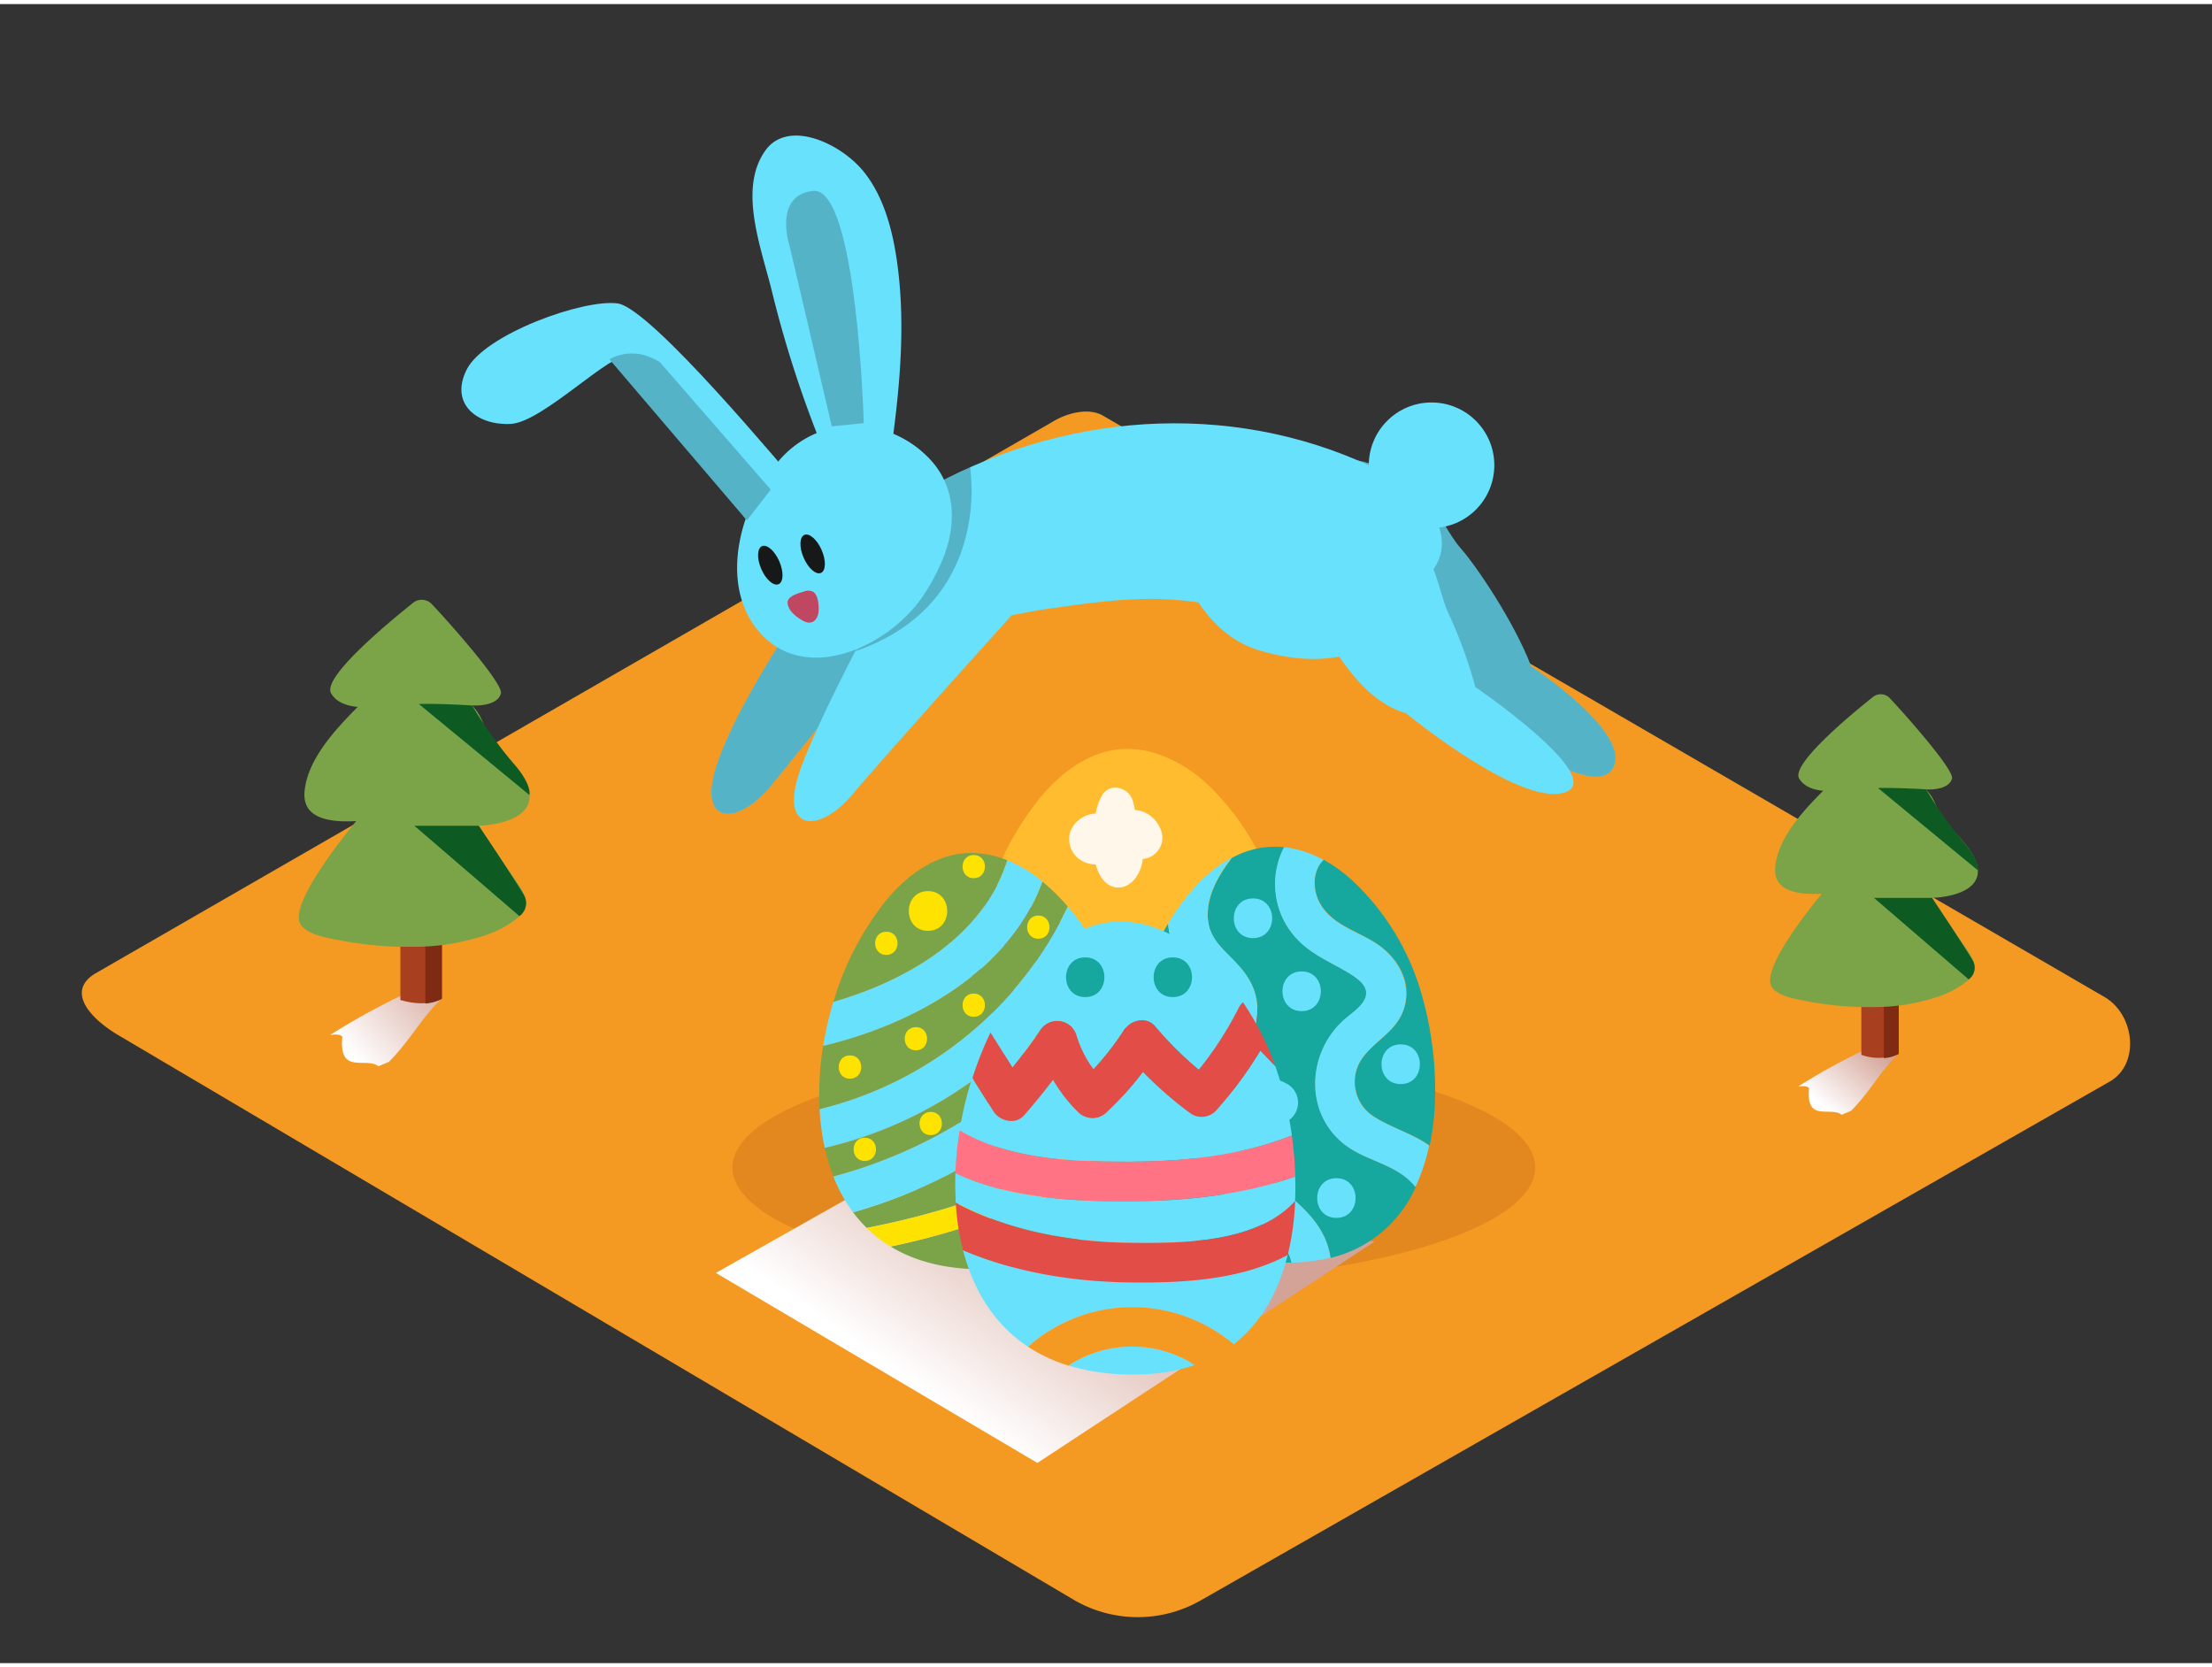 <svg xmlns="http://www.w3.org/2000/svg" xmlns:xlink="http://www.w3.org/1999/xlink" viewBox="0 0 400 300" width="406" height="306" class="illustration styles_illustrationTablet__1DWOa"><rect x="0" y="0" width="400" height="300" fill="#333333" stroke="none"/><defs><linearGradient id="linear-gradient" x1="198.13" y1="213.69" x2="170.35" y2="253.07" gradientUnits="userSpaceOnUse"><stop offset="0" stop-color="#d4a397"></stop><stop offset="1" stop-color="#fff"></stop></linearGradient><linearGradient id="linear-gradient-2" x1="80.83" y1="174.94" x2="63.73" y2="189.97" xlink:href="#linear-gradient"></linearGradient><linearGradient id="linear-gradient-3" x1="338.6" y1="187.81" x2="329.21" y2="198.86" xlink:href="#linear-gradient"></linearGradient></defs><title>PP</title><g style="isolation: isolate;"><g id="Layer_2" data-name="Layer 2"><path d="M194.51,288.75,22,186.8c-5.49-3.08-10.2-8.15-4.85-11.46L190.29,75.56c2.6-1.61,6.54-2.66,9.18-1.13L380.54,179.53c5.49,3.19,6.48,12.1,1,15.29L217.25,288.59A22.94,22.94,0,0,1,194.51,288.75Z" fill="#f49a22"></path><ellipse cx="205.03" cy="210.38" rx="72.59" ry="20.77" fill="#e2881e"></ellipse><path d="M203.44,184.16a109.33,109.33,0,0,1-27.09-13.59q-.23,1.43-.39,2.88c1.16.93,2.38,1.75,3.38,2.43a62.14,62.14,0,0,0,8.61,4.86c6.4,3,13.18,5.15,19.83,7.54C215,190.85,223.06,193.89,229,199q.42-.77.8-1.56C223.93,189.85,211.75,187.12,203.44,184.16Z" fill="#ffbc2f"></path><path d="M192.18,166.26c7.4,3.56,15.15,6.32,22.75,9.41,6,2.45,12.63,5.4,18.11,9.39a62.76,62.76,0,0,0-1.83-21.93,46,46,0,0,0-12.16-21.34,25.17,25.17,0,0,0-10-6.3,17.17,17.17,0,0,0-6.64-.73c-5.82.54-10.76,4.5-14.11,8.5a53.2,53.2,0,0,0-8.83,15.5,22.15,22.15,0,0,0,2.24,1.69A84.77,84.77,0,0,0,192.18,166.26Z" fill="#ffbc2f"></path><path d="M182.61,189.57a65.33,65.33,0,0,1-6.62-4.15c1.77,14.14,10.26,26.15,30.11,26.09,7.11,0,12.54-1.93,16.6-5-6.67-5.4-15.64-7.88-23.66-10.39A91.81,91.81,0,0,1,182.61,189.57Z" fill="#ffbc2f"></path><path d="M203.25,180.05c-7.66-3-15.35-6.15-22.48-10.3-1.27-.74-2.56-1.54-3.81-2.42q-.34,1.6-.6,3.24a109.33,109.33,0,0,0,27.09,13.59c8.31,3,20.48,5.69,26.36,13.26a32,32,0,0,0,1.38-3.46C223.91,186.89,211.3,183.23,203.25,180.05Z" fill="#ff7384"></path><path d="M225.87,203.49c-7.16-6.68-19.1-9.61-27.41-12.57-6.63-2.36-13.28-4.89-19.33-8.53-1.14-.69-2.33-1.42-3.49-2.22a47.51,47.51,0,0,0,.35,5.23,65.33,65.33,0,0,0,6.62,4.15,91.81,91.81,0,0,0,16.44,6.5c8,2.51,17,5,23.66,10.39A22.24,22.24,0,0,0,225.87,203.49Z" fill="#ff7384"></path><path d="M177.93,163.43c10,7.77,21.35,12.1,33.16,16.3,7.42,2.64,15.33,5.5,21.08,10.71a45.17,45.17,0,0,0,.88-5.38c-5.49-4-12.07-6.94-18.11-9.39-7.6-3.08-15.35-5.85-22.75-9.41a84.77,84.77,0,0,1-10.48-5.82,22.15,22.15,0,0,1-2.24-1.69c-.52,1.39-1,2.79-1.39,4.18Z" fill="#cc3637"></path><path d="M177.93,163.43q-.54,1.91-1,3.9c1.25.88,2.53,1.68,3.81,2.42,7.14,4.15,14.82,7.28,22.48,10.3,8.06,3.18,20.66,6.84,27.94,13.9.38-1.14.71-2.32,1-3.51-5.74-5.21-13.66-8.08-21.08-10.71C199.27,175.53,187.9,171.2,177.93,163.43Z" fill="#cc3637"></path><path d="M188,180.74a62.14,62.14,0,0,1-8.61-4.86c-1-.68-2.22-1.5-3.38-2.43q-.18,1.67-.27,3.35a66.68,66.68,0,0,0,13,8.32c5.47,2.6,11.38,4.18,17.14,6,7.75,2.47,15.32,5.51,21.47,10.6A25.89,25.89,0,0,0,229,199c-5.95-5.09-14.05-8.14-21.21-10.71C201.15,185.89,194.36,183.76,188,180.74Z" fill="#cc3637"></path><path d="M175.64,180.18c1.17.79,2.35,1.53,3.49,2.22,6,3.64,12.7,6.17,19.33,8.53,8.31,3,20.25,5.88,27.41,12.57q.75-.85,1.42-1.77c-6.15-5.08-13.71-8.13-21.47-10.6-5.76-1.83-11.67-3.41-17.14-6a66.68,66.68,0,0,1-13-8.32Q175.62,178.49,175.64,180.18Z" fill="#cc3637"></path><path d="M227,167.32a3.6,3.6,0,0,0-2.45-2.53,3.33,3.33,0,0,0-.69-.11,6.57,6.57,0,0,0-.28-1.19A2,2,0,0,0,220,163a6.42,6.42,0,0,0-.72,2.1,3.34,3.34,0,0,0-3,2.12,2.94,2.94,0,0,0,1.92,3.65,3.06,3.06,0,0,0,1.05.17c.33,1.27,1.15,2.69,2.63,2.7s2.46-1.43,2.77-2.7a4.76,4.76,0,0,0,.1-.62A2.48,2.48,0,0,0,227,167.32Z" fill="#fff7e9"></path><path d="M197.52,198.68a3.18,3.18,0,0,0-3.28-2.48,5.32,5.32,0,0,0-1.29.19c-.08-1.73-.65-3.35-2.67-3.15-1.6.16-2.1,1.53-2.18,3.05a4.28,4.28,0,0,0-.68-.24c-1.48-.38-3.39,0-3.82,1.67-.61,2.36,2,3.49,4.23,3.85a3.39,3.39,0,0,0,.72,2.92,3.32,3.32,0,0,0,3.88.7,3.77,3.77,0,0,0,2-3.28c0-.07,0-.14,0-.21C196.27,201.5,197.84,200.73,197.52,198.68Z" fill="#fff7e9"></path><path d="M213.66,202.51a2.67,2.67,0,0,0-2.48-2.57,9.89,9.89,0,0,0-1-1.55,2,2,0,0,0-2.78,0l-.07.08a1.73,1.73,0,0,0-.71,1.5c0,.24,0,.5,0,.77l0,0a2.23,2.23,0,0,0-1.42,2.9,2.45,2.45,0,0,0,2.19,1.42,4.47,4.47,0,0,0,1.25,1.77,2,2,0,0,0,3.29-.84,9.23,9.23,0,0,0,.19-1.12A2.45,2.45,0,0,0,213.66,202.51Z" fill="#fff7e9"></path><path d="M210.07,149.82a5.56,5.56,0,0,0-3.78-3.91,5.15,5.15,0,0,0-1.07-.17,10.16,10.16,0,0,0-.43-1.83c-.79-2.34-4.21-3.19-5.54-.77a9.92,9.92,0,0,0-1.11,3.24,5.16,5.16,0,0,0-4.61,3.28,4.54,4.54,0,0,0,3,5.65,4.73,4.73,0,0,0,1.62.27c.51,2,1.78,4.16,4.06,4.17s3.79-2.21,4.27-4.17a7.35,7.35,0,0,0,.16-1A3.83,3.83,0,0,0,210.07,149.82Z" fill="#fff7e9"></path><path d="M276.87,119.74h0c-3.08-8.08-10-18.27-12.8-21.41-4.36-5-5.66-14.35-21.44-16.25s-23.87,13.28-23.87,13.28-2,17,13.33,17.62,20.73-7.41,20.73-7.41,9.5,15.36,17.08,21.85L268.51,129s19.36,15.47,23.12,9.21S276.87,119.74,276.87,119.74Z" fill="#68e1fd"></path><path d="M276.87,119.74h0c-3.08-8.08-10-18.27-12.8-21.41-4.36-5-5.66-14.35-21.44-16.25s-23.87,13.28-23.87,13.28-2,17,13.33,17.62,20.73-7.41,20.73-7.41,9.5,15.36,17.08,21.85L268.51,129s19.36,15.47,23.12,9.21S276.87,119.74,276.87,119.74Z" fill="#171918" opacity="0.23"></path><path d="M168.85,87c25.25-13.71,56-15.32,81.8-2.08,3.4,1.75,6.66,4.07,8.54,7.39,6.32,11.14-8.17,16.83-16.71,18.09-11.33,1.67-21.72-2.58-32.86-2.83-6.91-.16-13.8.87-20.62,1.85-6.4.92-24.87,6-27.75-3.32C157.29,93.27,168.85,87,168.85,87Z" fill="#68e1fd"></path><path d="M142.17,113.8s-10.29,15.49-12.94,25.05,4.27,9.59,10.06,2.64,25-31.27,25-31.27" fill="#68e1fd"></path><path d="M142.17,113.8s-10.29,15.49-12.94,25.05,4.27,9.59,10.06,2.64,25-31.27,25-31.27" fill="#171918" opacity="0.23"></path><circle cx="258.87" cy="83.39" r="11.35" fill="#68e1fd"></circle><path d="M254.3,128.27c4.16-1.62,8.3-3.28,12.5-4.76a86.28,86.28,0,0,0-4.6-12.75c-3-5.91-1.83-15.32-16.61-21.17s-35.13.93-35.13.93,2.4,21.78,17.09,26.29,21.93-1.9,21.93-1.9S251.46,121.37,254.3,128.27Z" fill="#68e1fd"></path><path d="M162.75,101.84s-15.94,28.78-18.59,38.35,4.27,9.59,10.06,2.64,34.74-39,34.74-39" fill="#68e1fd"></path><path d="M254.3,128.27s20.46,16.83,28.58,14.31S266.8,123.5,266.8,123.5,256.65,121.45,254.3,128.27Z" fill="#68e1fd"></path><path d="M239.34,114.27c1.38.43,5.91,11.38,15,14s-1.49-22.7-1.49-22.7" fill="#68e1fd"></path><path d="M170.27,86.24l5.15-2.48s4.28,24.67-20.76,33.26C154.66,117,169.8,102.49,170.27,86.24Z" fill="#171918" opacity="0.23"></path><path d="M140.67,82.79c-6.7,7.64-10.75,21.82-3.62,30.45,8.39,10.14,23.6,2.9,29.68-5.95a36.21,36.21,0,0,0,3.94-7.41c2.28-5.89,2.11-12.39-2.22-17.27a19.29,19.29,0,0,0-15.75-6.35A18.27,18.27,0,0,0,140.67,82.79Z" fill="#68e1fd"></path><path d="M149.3,81.58a203.33,203.33,0,0,1-9.83-30.13c-2.05-8-5.88-18.18-1.09-24.94,4.11-5.8,13.71-1.34,17.87,3.87,3.59,4.5,5.14,10.51,5.94,16.06,1.77,12.34.31,24.71-1.35,36.5q-.18,1.27-.36,2.53" fill="#68e1fd"></path><path d="M143.57,86c-1-.93-25.73-31-31.87-31.87s-24.16,5.6-27.33,12,2.25,10.14,8.05,9.78,18.11-13.08,21.24-12.27,21.42,29.8,21.42,29.8Z" fill="#68e1fd"></path><path d="M119.3,64.72a13,13,0,0,0-2.85-1.25,8.55,8.55,0,0,0-6.25.75l24.87,29.14,4.31-5.56Z" fill="#68e1fd"></path><path d="M119.3,64.72a13,13,0,0,0-2.85-1.25,8.55,8.55,0,0,0-6.25.75l24.87,29.14,4.31-5.56Z" fill="#171918" opacity="0.23"></path><ellipse cx="146.95" cy="99.42" rx="1.77" ry="3.75" transform="translate(-27.52 67.21) rotate(-23.62)" fill="#171918"></ellipse><path d="M142.42,108.26c.08,1.46,1.63,2.61,2.8,3.26,1.71.94,2.8-.3,2.82-2,0-1-.08-2.66-1-3.24a2,2,0,0,0-1.61-.07C144.56,106.49,142.36,107,142.42,108.26Z" fill="#bf4761"></path><ellipse cx="139.29" cy="101.46" rx="1.77" ry="3.75" transform="translate(-28.98 64.31) rotate(-23.62)" fill="#171918"></ellipse><path d="M150.41,76.35,142.85,44s-3.19-9.38,4.15-10.22c8-.91,9.2,42,9.2,42Z" fill="#171918" opacity="0.23"></path><g style="mix-blend-mode: multiply;"><polygon points="129.45 229.44 187.59 263.8 248.6 223.75 157.7 213.49 129.45 229.44" fill="url(#linear-gradient)"></polygon></g><path d="M193.09,163.2c-.84-1-1.73-1.92-2.68-2.83-.61-.59-1.26-1.16-1.92-1.7-5.79,16.23-23.45,25.9-39.63,29.68a54.83,54.83,0,0,0-.66,11.48A67.33,67.33,0,0,0,193.09,163.2ZM153.7,194.3c-2.7,0-2.69-4.19,0-4.19S156.4,194.3,153.7,194.3Z" fill="#7ba348"></path><path d="M204.62,194.82a63.36,63.36,0,0,0-2.14-13.63,48.54,48.54,0,0,0-4.74-11.43,74.56,74.56,0,0,1-48.6,37.09A34.58,34.58,0,0,0,150.7,212a87.21,87.21,0,0,0,43.54-27.24c3-3.5,8.09,1.6,5.08,5.08a93.62,93.62,0,0,1-45.05,28.64,24.23,24.23,0,0,0,2.46,2.82A147.79,147.79,0,0,0,183,213.63C192.18,209.83,198.28,202.11,204.62,194.82Z" fill="#7ba348"></path><path d="M182.15,154.82c-.52-.21-1-.4-1.59-.56a16.83,16.83,0,0,0-6.51-.67c-5.7.57-10.51,4.49-13.76,8.43a53.52,53.52,0,0,0-9.58,18.42C164.15,176.56,177.91,168.46,182.15,154.82Z" fill="#7ba348"></path><path d="M185.58,217.07a135.19,135.19,0,0,1-24.53,7.6c4.39,2.66,10,4.19,17.19,4.11,18.65-.2,25.36-13.48,26.32-27.53C199.07,207.55,193.4,213.66,185.58,217.07Z" fill="#7ba348"></path><path d="M167.81,160.4c-4.62,0-4.63,7.18,0,7.18S172.44,160.4,167.81,160.4Z" fill="#fee300"></path><path d="M165.62,185c-2.69,0-2.7,4.19,0,4.19S168.32,185,165.62,185Z" fill="#fee300"></path><path d="M160.27,167.74c-2.69,0-2.7,4.19,0,4.19S163,167.74,160.27,167.74Z" fill="#fee300"></path><path d="M176.08,153.87c-2.69,0-2.7,4.19,0,4.19S178.78,153.87,176.08,153.87Z" fill="#fee300"></path><path d="M176.08,178.93c-2.69,0-2.7,4.19,0,4.19S178.78,178.93,176.08,178.93Z" fill="#fee300"></path><path d="M187.76,164.82c-2.69,0-2.7,4.19,0,4.19S190.46,164.82,187.76,164.82Z" fill="#fee300"></path><path d="M156.38,205c-2.69,0-2.7,4.19,0,4.19S159.08,205,156.38,205Z" fill="#fee300"></path><path d="M168.3,200.33c-2.69,0-2.7,4.19,0,4.19S171,200.33,168.3,200.33Z" fill="#fee300"></path><path d="M187,186.71c-2.69,0-2.7,4.19,0,4.19S189.73,186.71,187,186.71Z" fill="#fee300"></path><path d="M197,174.31c-2.69,0-2.7,4.19,0,4.19S199.7,174.31,197,174.31Z" fill="#fee300"></path><path d="M188.49,158.66a23.94,23.94,0,0,0-6.34-3.84c-4.24,13.64-18,21.74-31.45,25.62-.1.31-.2.63-.29.94a60.25,60.25,0,0,0-1.54,7C165,184.56,182.7,174.89,188.49,158.66Z" fill="#68e1fd"></path><path d="M197.74,169.76a42.84,42.84,0,0,0-4.65-6.56,67.33,67.33,0,0,1-44.88,36.63,43,43,0,0,0,.93,7A74.56,74.56,0,0,0,197.74,169.76Z" fill="#68e1fd"></path><path d="M199.31,189.86c3-3.48-2-8.58-5.08-5.08A87.21,87.21,0,0,1,150.7,212a27.69,27.69,0,0,0,3.56,6.48A93.62,93.62,0,0,0,199.31,189.86Z" fill="#68e1fd"></path><path d="M153.7,190.12c-2.69,0-2.7,4.19,0,4.19S156.4,190.12,153.7,190.12Z" fill="#fee300"></path><path d="M204.62,194.82c-6.34,7.29-12.44,15-21.57,18.81a147.79,147.79,0,0,1-26.32,7.69,23.72,23.72,0,0,0,4.32,3.34,135.19,135.19,0,0,0,24.53-7.6c7.82-3.4,13.49-9.52,19-15.82A56.35,56.35,0,0,0,204.62,194.82Z" fill="#fee300"></path><path d="M223.42,216.9c-3.26-2.61-6.26-5.72-7.64-9.75-1.61-4.69-.77-9.84,1-14.36,1.37-3.51,4.82-8.67,3.09-12.53-.78-1.73-2.58-2.91-3.9-4.21a15.24,15.24,0,0,1-4.74-9.77,57,57,0,0,0-6,13.91c-5.81,20.38-1.79,47.71,27.83,47.39h.51a7.61,7.61,0,0,0-.88-2.27C230.51,221.73,226.6,219.45,223.42,216.9Z" fill="#16a79e"></path><path d="M229.2,212.37c-3.79-2.93-7.39-6.17-7.1-11.36.51-9.15,9.76-17.63,2.5-26.48-3-3.66-6.74-5.45-6.19-10.86.36-3.49,2.19-6.55,4.33-9.34a26.53,26.53,0,0,0-7.68,6.51,46.58,46.58,0,0,0-3.84,5.45,15.24,15.24,0,0,0,4.74,9.77c1.32,1.3,3.12,2.47,3.9,4.21,1.73,3.86-1.71,9-3.09,12.53-1.77,4.52-2.61,9.66-1,14.36,1.38,4,4.38,7.13,7.64,9.75s7.09,4.84,9.24,8.4a7.61,7.61,0,0,1,.88,2.27,32,32,0,0,0,7.06-.91,14.09,14.09,0,0,0-2.21-5.72C236,217.41,232.54,214.95,229.2,212.37Z" fill="#68e1fd"></path><path d="M254.69,212.53c-3.4-3-8.27-3.61-11.79-6.52-7-5.75-6.39-16.16-.09-22.08,1.27-1.19,3.41-2.46,4.09-4.13.81-2-1-3.39-2.57-4.34-4.09-2.55-8.16-3.89-11.07-8a14.46,14.46,0,0,1-1-15,16,16,0,0,0-3.39,0,16.3,16.3,0,0,0-6.09,1.93c-2.14,2.79-4,5.85-4.33,9.34-.55,5.41,3.19,7.2,6.19,10.86,7.25,8.85-2,17.33-2.5,26.48-.29,5.19,3.31,8.43,7.1,11.36,3.34,2.58,6.76,5,9.18,8.57a14.09,14.09,0,0,1,2.21,5.72A22.53,22.53,0,0,0,256,213.92,11,11,0,0,0,254.69,212.53Z" fill="#16a79e"></path><path d="M239,163.07c2.6,4,7.7,4.81,11.22,7.77s5.22,7.31,3.39,11.59c-1.65,3.85-5.74,5.43-7.71,8.92a7.47,7.47,0,0,0,2.87,10c3.2,2,6.76,2.91,9.76,5.06,1.87-8.81.9-18.76-1.2-26.43a45.11,45.11,0,0,0-12.07-20.82,28.51,28.51,0,0,0-5.88-4.42C237.23,156.82,237.27,160.45,239,163.07Z" fill="#16a79e"></path><path d="M248.72,201.36a7.47,7.47,0,0,1-2.87-10c2-3.49,6.06-5.07,7.71-8.92,1.83-4.27,0-8.71-3.39-11.59s-8.62-3.73-11.22-7.77c-1.68-2.62-1.72-6.26.37-8.32a20.11,20.11,0,0,0-4-1.68,18,18,0,0,0-3.12-.64,14.46,14.46,0,0,0,1,15c2.91,4.15,7,5.48,11.07,8,1.53,1,3.38,2.37,2.57,4.34-.68,1.66-2.82,2.93-4.09,4.13-6.3,5.92-6.88,16.33.09,22.08,3.52,2.9,8.39,3.53,11.79,6.52a11,11,0,0,1,1.32,1.39,33.87,33.87,0,0,0,2.48-7.49C255.48,204.28,251.93,203.32,248.72,201.36Z" fill="#68e1fd"></path><path d="M226.58,161.72c-4.62,0-4.63,7.18,0,7.18S231.2,161.72,226.58,161.72Z" fill="#68e1fd"></path><path d="M235.38,174.92c-4.62,0-4.63,7.18,0,7.18S240,174.92,235.38,174.92Z" fill="#68e1fd"></path><path d="M241.66,212.31c-4.62,0-4.63,7.18,0,7.18S246.29,212.31,241.66,212.31Z" fill="#68e1fd"></path><path d="M253.29,188.11c-4.62,0-4.63,7.18,0,7.18S257.91,188.11,253.29,188.11Z" fill="#68e1fd"></path><path d="M234.58,197.59a3.93,3.93,0,0,0-1.79-2.32l-.37-.17-.08-.06a3.89,3.89,0,0,0-5.32,1.4l-.39.93a3.92,3.92,0,0,0,0,2.07,4.51,4.51,0,0,0,1.07,1.84,4.23,4.23,0,0,0,.9.69,4.43,4.43,0,0,0,3.27.42,3.89,3.89,0,0,0,2.72-4.78Z" fill="#68e1fd"></path><path d="M183.08,192.31c1.75-2.18,3.42-4.41,5-6.72a3.64,3.64,0,0,1,6.56.86,20,20,0,0,0,3.08,6.17,50.21,50.21,0,0,0,5.49-7.06c1.16-1.8,4.07-2.57,5.64-.73a63.12,63.12,0,0,0,7.91,7.87A64,64,0,0,0,224,181.44a3,3,0,0,1,.74-.93,45,45,0,0,0-6-7.14A26.84,26.84,0,0,0,208,166.73a18.31,18.31,0,0,0-7.09-.73c-6.2.62-11.44,4.89-15,9.18A53.67,53.67,0,0,0,179.09,186l0,.06Z" fill="#68e1fd"></path><path d="M174.14,225.31c1.83,7.12,5.55,13.37,11.75,17.47a28.41,28.41,0,0,1,37.2-.43c5.13-4,8.19-9.77,9.78-16.22-7.82,4.27-17.6,5-26.51,5C195.37,231.2,184.24,229.6,174.14,225.31Z" fill="#68e1fd"></path><path d="M193.21,246.19a40.08,40.08,0,0,0,12.27,1.62,33.27,33.27,0,0,0,10.6-1.72A21,21,0,0,0,193.21,246.19Z" fill="#68e1fd"></path><path d="M172.76,211.38c-.07,1.79,0,3.58.06,5.35,9.67,5.11,20.59,7.08,31.53,7.23,9.49.13,22.91.13,29.85-7.62.06-1.45.07-2.89,0-4.33-10,3.53-20.75,4.53-31.33,4.49C192.8,216.46,181.92,215.72,172.76,211.38Z" fill="#68e1fd"></path><path d="M203.92,209.32c10.09,0,20.34-1,29.69-4.74a67.68,67.68,0,0,0-1.74-8.55c-.37-1.33-.79-2.66-1.26-4l-2.7-2.81a71.59,71.59,0,0,1-8.08,10.92,3.59,3.59,0,0,1-4.35.56,71.32,71.32,0,0,1-8.8-7.64,57.8,57.8,0,0,1-6.57,7.32,3.66,3.66,0,0,1-5.08,0,27.53,27.53,0,0,1-4.61-5.88q-2.5,3.28-5.21,6.4c-1.58,1.81-4.48,1.11-5.64-.73l-3.77-6c-.22.67-.42,1.35-.61,2a65.55,65.55,0,0,0-1.65,7.41C182.39,208.93,193.71,209.35,203.92,209.32Z" fill="#68e1fd"></path><path d="M185.21,200.93q2.71-3.11,5.21-6.4a27.53,27.53,0,0,0,4.61,5.88,3.66,3.66,0,0,0,5.08,0,57.8,57.8,0,0,0,6.57-7.32,71.32,71.32,0,0,0,8.8,7.64,3.59,3.59,0,0,0,4.35-.56,71.59,71.59,0,0,0,8.08-10.92l2.7,2.81a50.51,50.51,0,0,0-5.84-11.55,3,3,0,0,0-.74.93,64,64,0,0,1-7.25,11.26,63.12,63.12,0,0,1-7.91-7.87c-1.56-1.85-4.48-1.07-5.64.73a50.21,50.21,0,0,1-5.49,7.06,20,20,0,0,1-3.08-6.17,3.64,3.64,0,0,0-6.56-.86c-1.59,2.31-3.26,4.55-5,6.72L179.13,186l0-.06a63.49,63.49,0,0,0-3.28,8.24l3.77,6C180.73,202,183.64,202.74,185.21,200.93Z" fill="#e24e47"></path><path d="M203.92,209.32c-10.2,0-21.52-.4-30.38-5.66a62.29,62.29,0,0,0-.78,7.72c9.15,4.33,20,5.08,30.14,5.12,10.58,0,21.37-1,31.33-4.49a68.34,68.34,0,0,0-.63-7.43C224.25,208.29,214,209.3,203.92,209.32Z" fill="#ff7384"></path><path d="M204.36,224c-10.94-.15-21.86-2.12-31.53-7.23a45.5,45.5,0,0,0,1.31,8.57c10.1,4.29,21.23,5.89,32.22,5.84,8.91,0,18.69-.76,26.51-5a49.78,49.78,0,0,0,1.34-9.77C227.26,224.09,213.84,224.1,204.36,224Z" fill="#e24e47"></path><path d="M185.89,242.78a28.27,28.27,0,0,0,7.32,3.42,21,21,0,0,1,22.87-.1,24.4,24.4,0,0,0,7-3.75A28.41,28.41,0,0,0,185.89,242.78Z" fill="#f49a22"></path><path d="M196.24,172.38c-4.62,0-4.63,7.18,0,7.18S200.86,172.38,196.24,172.38Z" fill="#16a79e"></path><path d="M212.08,172.38c-4.62,0-4.63,7.18,0,7.18S216.71,172.38,212.08,172.38Z" fill="#16a79e"></path><path d="M59.69,186.43c1-.17,1.83-.15,2.22.31-.71,7,4.32,3.57,6.52,5.33l1.89-.79c3.83-3.83,5.69-7.71,9.57-11.49-1.33-1-.63-1.91-1.92-2.92A122.32,122.32,0,0,0,59.69,186.43Z" fill="url(#linear-gradient-2)" style="mix-blend-mode: multiply;"></path><path d="M79.89,179.79V145.36H72.4v34.73C75,180.85,77.72,181,79.89,179.79Z" fill="#a83f1e"></path><path d="M76.91,145.46v35.26a7.55,7.55,0,0,0,3-.83V145.46Z" fill="#7f2b14"></path><path d="M86.58,148.58c4.66-.22,10.63-1.9,8.88-7.09-1-3.07-4.21-5.78-6.24-8.21s-1.58-4.06-3.85-6.45c1.93.08,4.73-.28,5.21-2.2.42-1.68-8.59-12-12.49-16.12a2.5,2.5,0,0,0-3.38-.25c-4.64,3.7-16.5,13.54-14.84,16.37,1,1.71,3,2.3,4.82,2.46-4.26,4.27-9.13,9.62-9.62,15.31-.43,4.94,4.62,5.6,9.33,5.34-3.25,4-12.08,15.22-10.07,18.64,1.06,1.8,4.49,2.4,6.51,2.8a64.71,64.71,0,0,0,13.35,1.29,41.13,41.13,0,0,0,13.28-2A18.6,18.6,0,0,0,94,164.92c2.07-1.95.91-4-.43-6C91.17,155.51,88.87,152,86.58,148.58Z" fill="#7ba348"></path><path d="M85.37,126.83s-5.67-.37-9.63-.27l20,16.46s.53-1.91-3-5.83A80.55,80.55,0,0,1,85.37,126.83Z" fill="#0d5b23"></path><path d="M86.58,148.58H74.93l19,16.34a2.9,2.9,0,0,0,.84-3.76C93.52,158.94,86.58,148.58,86.58,148.58Z" fill="#0d5b23"></path><path d="M325.14,195.75c.91-.15,1.65-.13,2,.28-.64,6.3,3.89,3.22,5.88,4.81l1.71-.71c3.45-3.46,5.13-7,8.63-10.36-1.2-.86-.57-1.73-1.73-2.63A110.28,110.28,0,0,0,325.14,195.75Z" fill="url(#linear-gradient-3)" style="mix-blend-mode: multiply;"></path><path d="M343.35,189.77v-31h-6.76V190A9,9,0,0,0,343.35,189.77Z" fill="#a83f1e"></path><path d="M340.66,158.81V190.6a6.8,6.8,0,0,0,2.69-.75v-31Z" fill="#7f2b14"></path><path d="M349.38,161.63c4.2-.2,9.58-1.71,8-6.4-.93-2.77-3.79-5.21-5.63-7.4s-1.43-3.66-3.47-5.81c1.74.07,4.27-.26,4.7-2,.37-1.51-7.74-10.77-11.26-14.53a2.25,2.25,0,0,0-3-.22c-4.19,3.33-14.87,12.2-13.38,14.76.9,1.54,2.72,2.08,4.35,2.22-3.84,3.85-8.23,8.67-8.67,13.81-.39,4.45,4.17,5,8.41,4.82-2.93,3.56-10.89,13.72-9.07,16.8,1,1.63,4,2.16,5.87,2.53a58.34,58.34,0,0,0,12,1.16,37.08,37.08,0,0,0,12-1.8,16.77,16.77,0,0,0,5.84-3.21c1.87-1.76.82-3.62-.39-5.39C353.52,167.88,351.45,164.75,349.38,161.63Z" fill="#7ba348"></path><path d="M348.29,142s-5.12-.33-8.68-.24l18,14.84s.48-1.72-2.71-5.26A72.62,72.62,0,0,1,348.29,142Z" fill="#0d5b23"></path><path d="M349.38,161.63h-10.5L356,176.36a2.61,2.61,0,0,0,.75-3.39C355.64,171,349.38,161.63,349.38,161.63Z" fill="#0d5b23"></path></g></g></svg>